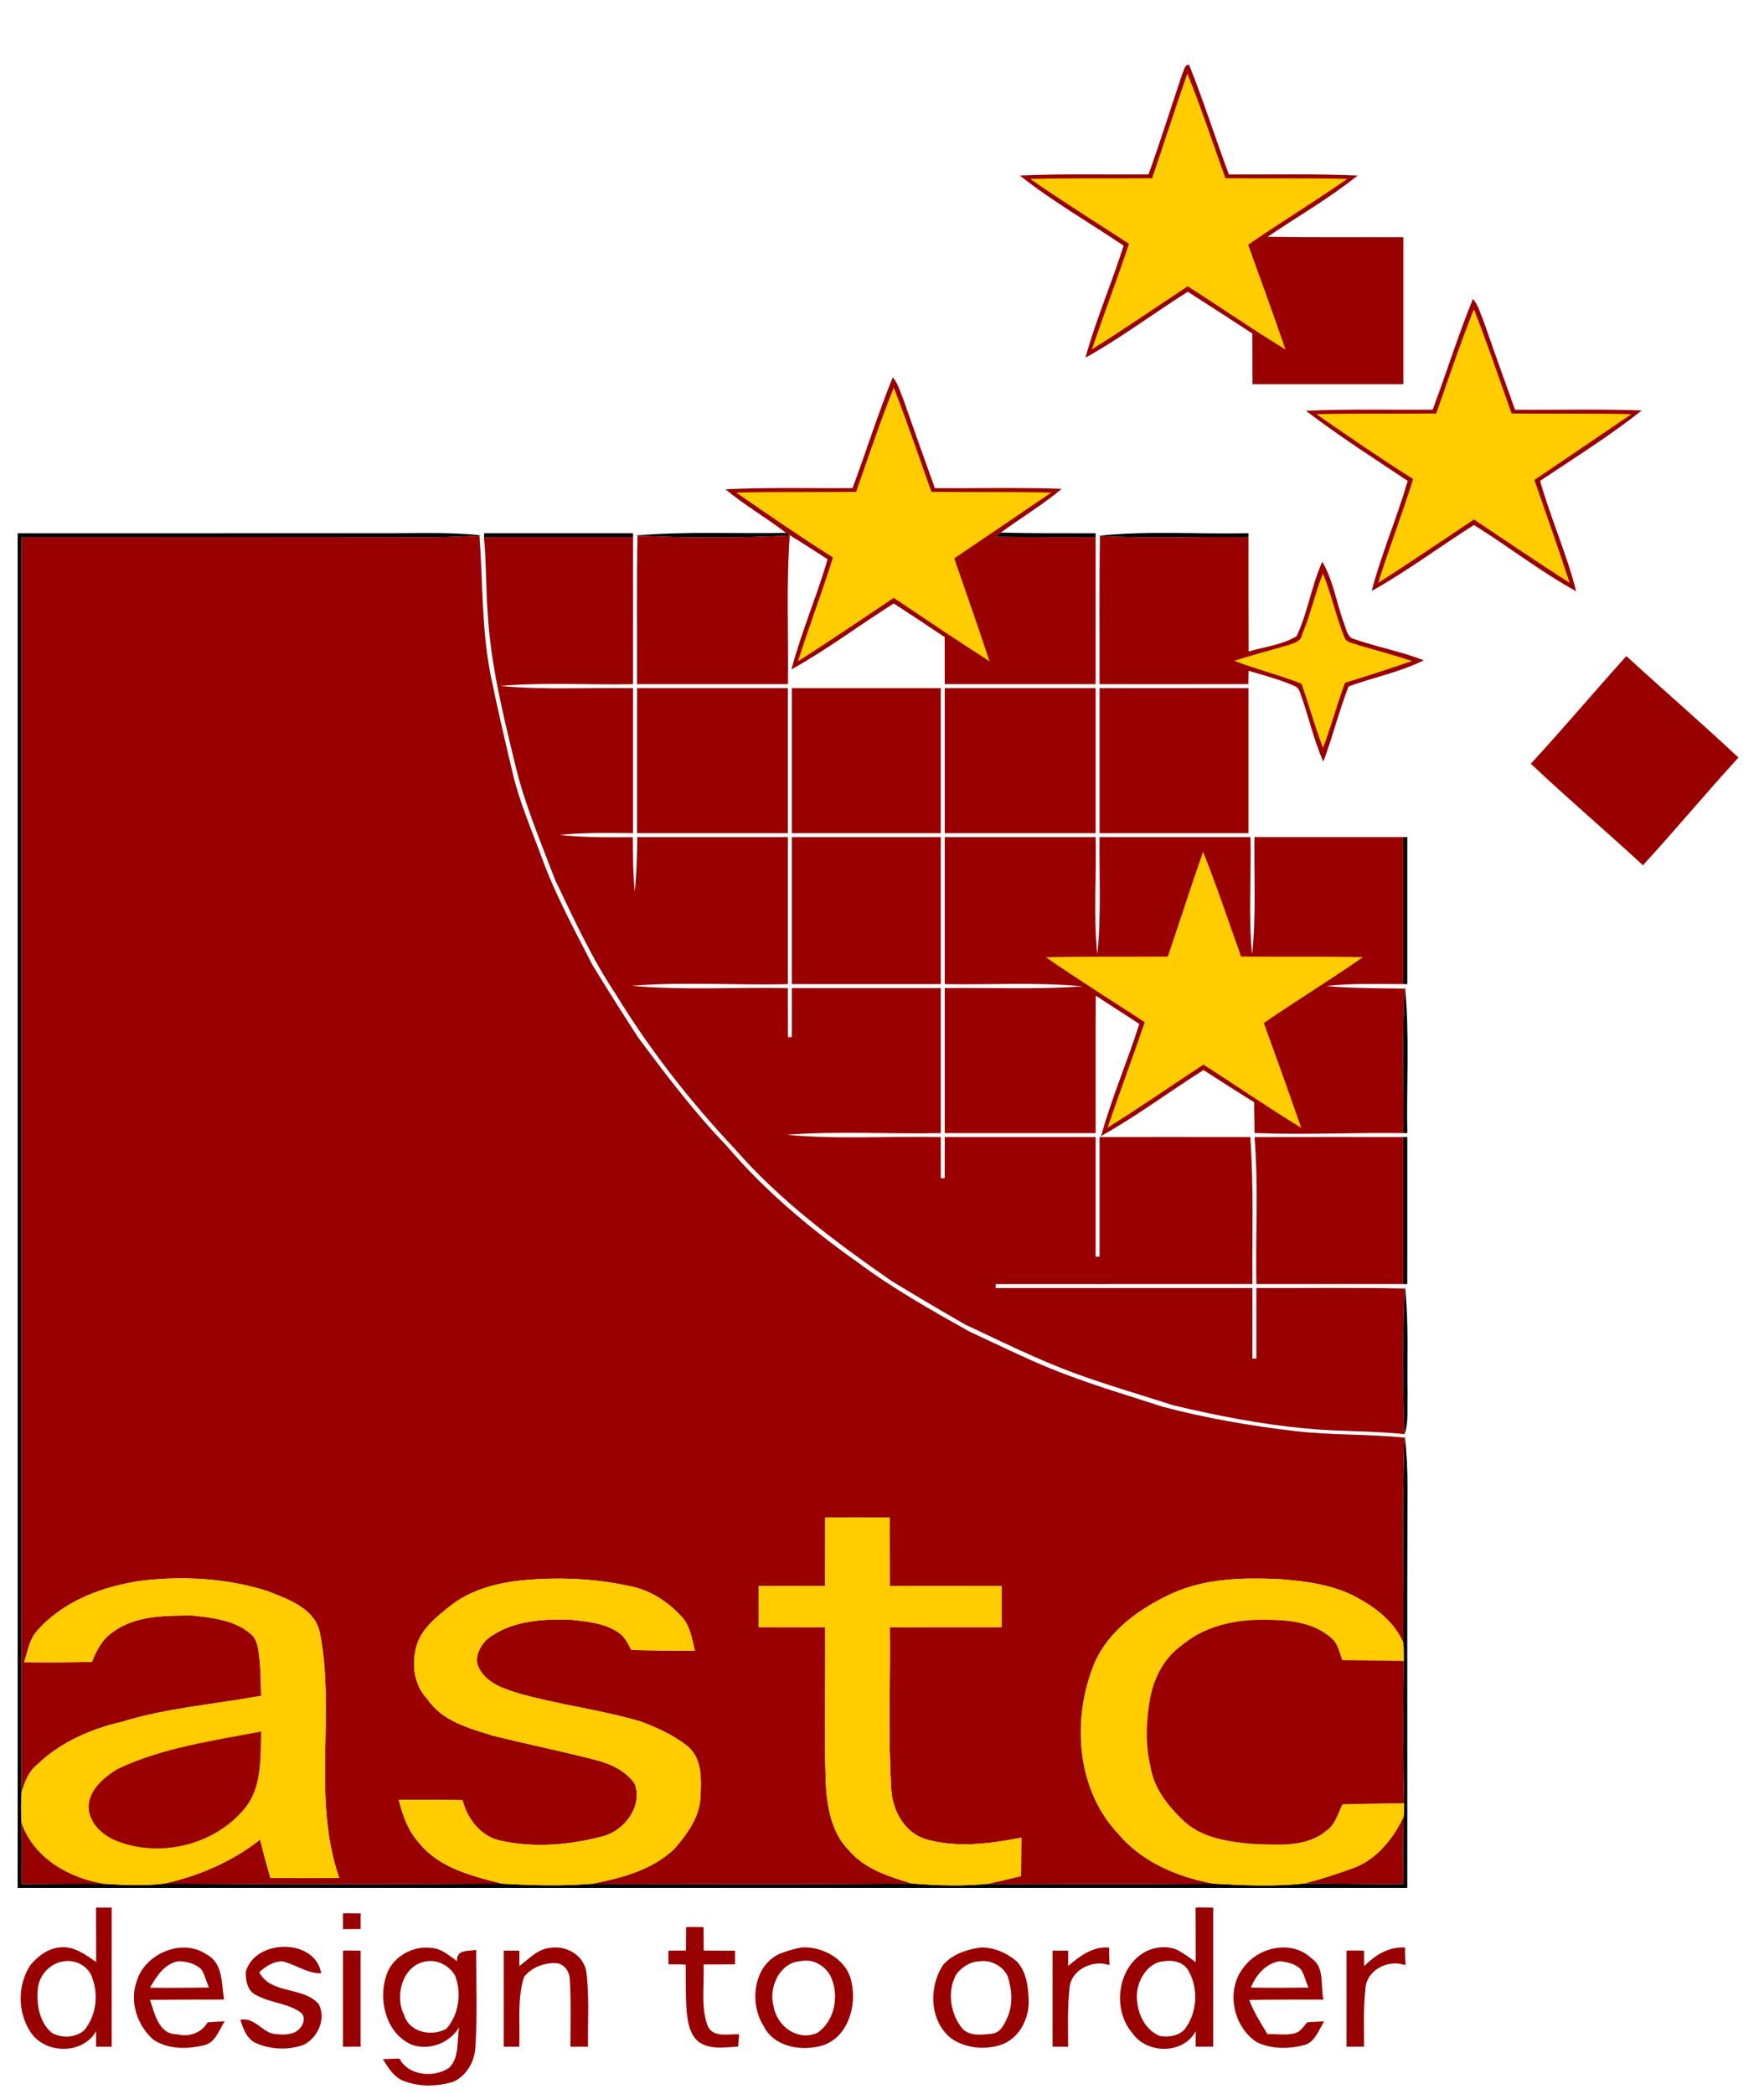 <?xml version="1.0" encoding="UTF-8" ?>
<!DOCTYPE svg PUBLIC "-//W3C//DTD SVG 1.1//EN" "http://www.w3.org/Graphics/SVG/1.1/DTD/svg11.dtd">
<svg width="900pt" height="1068pt" viewBox="0 0 900 1068" version="1.1" xmlns="http://www.w3.org/2000/svg">
<path fill="#ffffff" d=" M 0.00 0.00 L 900.00 0.00 L 900.00 1068.00 L 0.00 1068.00 L 0.00 0.00 Z" />
<path fill="#990000" d=" M 603.33 37.32 C 604.20 35.82 604.38 32.80 606.69 33.10 C 614.10 51.49 620.03 70.44 626.98 89.00 C 648.89 89.13 670.81 88.56 692.70 89.54 C 678.21 101.15 662.08 110.42 646.73 120.79 C 669.81 121.18 692.90 120.93 715.99 121.01 C 716.01 146.00 716.01 170.99 715.99 195.99 C 690.33 196.01 664.68 196.01 639.03 195.99 C 638.99 187.36 638.98 178.73 638.93 170.11 C 627.98 162.97 617.04 155.83 606.01 148.82 C 588.49 159.86 571.92 172.40 553.80 182.45 C 559.14 163.02 567.22 144.50 573.28 125.30 C 555.60 113.42 537.05 102.75 520.30 89.54 C 542.18 88.56 564.09 89.15 585.99 88.96 C 592.13 71.87 597.53 54.53 603.33 37.32 Z" />
<path fill="#ffcc00" d=" M 587.81 90.93 C 593.91 73.16 599.56 55.23 605.81 37.51 C 612.90 55.08 618.80 73.09 625.22 90.91 C 645.93 91.12 666.65 90.79 687.37 91.24 C 670.80 102.85 653.48 113.33 636.82 124.82 C 643.27 142.61 649.69 160.41 655.88 178.29 C 638.97 167.98 622.68 156.68 605.97 146.04 C 589.68 156.76 573.66 167.90 557.09 178.19 C 563.23 160.19 569.96 142.39 576.03 124.37 C 559.19 113.40 542.12 102.76 525.63 91.28 C 546.35 90.78 567.08 91.10 587.81 90.93 Z" />
<path fill="#990000" d=" M 751.49 152.47 C 754.33 155.73 755.34 160.12 757.00 164.02 C 762.22 179.05 767.59 194.03 772.98 209.00 C 794.54 209.17 816.12 208.58 837.67 209.36 C 821.16 222.43 803.23 233.58 785.76 245.30 C 791.16 264.31 799.30 282.46 804.19 301.61 C 786.03 291.61 769.60 278.76 752.02 267.80 C 734.51 278.85 717.93 291.38 699.81 301.45 C 704.83 282.38 712.74 264.23 718.22 245.30 C 700.73 233.66 683.00 222.31 666.30 209.54 C 687.84 208.57 709.40 209.14 730.96 208.97 C 738.00 190.21 743.93 171.01 751.49 152.47 Z" />
<path fill="#ffcc00" d=" M 752.00 157.72 C 758.86 175.28 764.87 193.16 771.22 210.91 C 791.59 211.11 811.97 210.79 832.34 211.27 C 815.87 222.49 799.36 233.66 782.86 244.82 C 788.91 262.30 795.08 279.74 800.86 297.31 C 784.38 286.83 768.26 275.80 752.00 264.98 C 735.74 275.80 719.62 286.83 703.15 297.31 C 708.72 279.54 715.48 262.16 720.98 244.36 C 704.24 233.77 687.91 222.55 671.64 211.27 C 692.01 210.80 712.40 211.10 732.79 210.91 C 739.02 193.12 745.02 175.24 752.00 157.72 Z" />
<path fill="#990000" d=" M 455.49 192.47 C 458.33 195.73 459.35 200.12 461.00 204.02 C 466.22 219.05 471.59 234.03 476.98 249.00 C 498.54 249.17 520.12 248.58 541.67 249.35 C 531.93 257.62 520.88 264.09 510.63 271.67 C 509.64 272.37 508.66 273.08 507.69 273.80 C 524.78 274.07 541.89 274.02 558.99 274.01 C 559.01 299.00 559.01 324.00 558.99 348.99 C 533.33 349.01 507.67 349.01 482.02 348.99 C 481.99 340.99 482.02 332.99 481.98 325.00 C 473.35 319.22 464.71 313.47 456.00 307.82 C 438.49 318.86 421.92 331.39 403.81 341.45 C 408.84 322.36 416.75 304.20 422.24 285.26 C 415.41 280.87 408.61 276.45 401.68 272.25 L 401.05 271.83 C 391.01 264.06 379.90 257.73 370.15 249.59 C 391.74 248.52 413.35 249.16 434.96 248.97 C 442.00 230.21 447.93 211.01 455.49 192.47 Z" />
<path fill="#ffcc00" d=" M 456.00 197.72 C 462.86 215.28 468.87 233.16 475.22 250.91 C 495.59 251.11 515.97 250.79 536.34 251.27 C 519.87 262.49 503.37 273.66 486.86 284.82 C 492.91 302.30 499.08 319.74 504.86 337.31 C 488.38 326.83 472.26 315.80 456.00 304.98 C 439.74 315.80 423.62 326.83 407.15 337.31 C 412.72 319.54 419.48 302.16 424.98 284.36 C 408.24 273.77 391.92 262.55 375.64 251.27 C 396.02 250.80 416.40 251.10 436.79 250.91 C 443.02 233.12 449.02 215.24 456.00 197.72 Z" />
<path fill="#000000" d=" M 9.01 272.01 C 72.34 271.99 135.67 272.01 199.00 272.00 C 214.54 271.98 230.13 271.43 245.61 273.07 C 245.36 273.09 244.86 273.13 244.61 273.15 C 236.08 273.75 227.54 274.01 219.00 274.09 C 149.67 273.92 80.34 274.02 11.01 274.01 C 10.99 487.42 11.00 700.83 11.01 914.24 C 10.70 919.40 10.65 924.58 10.97 929.76 C 11.17 940.17 11.05 950.59 11.05 961.02 C 25.10 961.01 39.16 960.75 53.21 960.91 C 63.37 961.58 73.58 962.05 83.72 960.82 C 141.22 961.10 198.73 961.08 256.23 960.84 C 271.40 961.73 286.62 962.13 301.78 960.91 C 356.29 960.94 410.81 961.22 465.32 960.76 C 478.09 961.79 490.98 962.18 503.76 960.95 C 542.25 960.91 580.74 961.13 619.23 960.84 C 634.70 961.71 650.25 962.42 665.69 960.71 C 682.45 960.78 699.21 961.08 715.98 961.01 C 716.02 949.60 715.71 938.21 716.12 926.83 C 716.30 924.48 716.42 922.13 716.41 919.78 C 715.81 895.59 715.91 871.39 716.21 847.21 C 716.16 844.15 716.20 841.20 716.04 838.18 C 716.24 803.23 715.25 768.25 716.59 733.33 C 716.61 733.05 716.66 732.50 716.69 732.23 C 717.71 740.77 718.12 749.38 718.10 758.00 C 717.87 826.33 718.07 894.66 717.99 962.99 C 481.66 963.01 245.33 963.00 9.01 962.99 C 9.00 732.66 8.99 502.34 9.01 272.01 Z" />
<path fill="#000000" d=" M 247.02 272.00 C 272.35 271.99 297.67 271.99 323.00 272.00 C 323.00 272.50 322.99 273.50 322.99 274.00 C 297.63 274.00 272.27 273.99 246.91 274.01 C 246.94 273.51 246.99 272.50 247.02 272.00 Z" />
<path fill="#000000" d=" M 324.20 273.17 C 349.74 270.93 375.44 272.30 401.05 271.83 L 401.68 272.25 C 401.99 272.47 402.62 272.93 402.93 273.16 C 377.06 274.53 351.11 274.50 325.24 273.25 C 324.98 273.23 324.46 273.19 324.20 273.17 Z" />
<path fill="#000000" d=" M 507.69 273.80 C 508.66 273.08 509.64 272.37 510.63 271.67 C 526.75 272.11 542.87 272.00 559.00 272.01 C 559.00 272.51 558.99 273.51 558.99 274.01 C 541.89 274.02 524.78 274.07 507.69 273.80 Z" />
<path fill="#000000" d=" M 560.17 273.31 C 585.69 270.60 611.40 272.56 637.00 272.00 C 637.00 272.50 637.00 273.51 636.99 274.01 C 611.74 273.63 586.45 274.84 561.22 273.41 C 560.96 273.39 560.44 273.34 560.17 273.31 Z" />
<path fill="#990000" d=" M 11.01 274.01 C 80.34 274.02 149.67 273.92 219.00 274.09 C 227.54 274.01 236.08 273.75 244.61 273.15 C 246.42 296.70 245.65 320.57 250.24 343.86 C 253.65 360.76 257.59 377.56 261.57 394.34 C 265.07 409.24 271.24 423.28 276.48 437.61 C 283.34 456.46 293.04 474.11 302.13 491.95 C 309.77 504.54 317.64 516.99 325.68 529.34 C 339.85 548.32 354.15 567.28 370.63 584.36 C 390.12 607.32 413.36 626.78 437.91 644.11 C 455.78 657.46 475.30 668.38 494.72 679.27 C 511.93 687.21 528.91 695.83 546.79 702.22 C 562.11 707.90 577.79 712.55 593.33 717.59 C 615.53 723.48 638.24 727.34 661.04 730.01 C 679.49 732.13 698.12 731.44 716.59 733.33 C 715.25 768.25 716.24 803.23 716.04 838.18 C 711.80 827.74 702.44 820.44 692.82 815.16 C 680.80 808.43 666.83 806.62 653.33 805.53 C 634.70 804.64 615.20 804.97 597.90 812.82 C 581.68 820.39 565.77 831.46 558.39 848.38 C 546.84 876.58 548.91 912.48 570.55 935.42 C 582.74 949.93 600.99 957.49 619.23 960.84 C 580.74 961.13 542.25 960.91 503.76 960.95 C 509.51 959.73 515.21 958.31 520.93 956.96 C 520.98 950.41 521.03 943.88 521.09 937.36 C 505.01 940.50 487.95 942.77 471.95 938.04 C 461.14 934.45 455.15 923.06 454.69 912.19 C 453.07 884.83 454.36 857.40 454.02 830.02 C 473.01 829.97 492.00 830.02 511.00 829.99 C 511.00 822.98 511.00 815.99 511.00 809.02 C 492.00 808.97 473.01 809.02 454.02 808.98 C 454.00 797.32 453.99 785.66 453.97 774.01 C 442.98 773.97 432.00 773.97 421.02 774.01 C 421.00 785.66 420.99 797.31 420.97 808.97 C 409.64 808.97 398.32 809.00 387.00 809.02 C 386.99 815.99 386.99 822.98 387.00 829.97 C 398.33 829.98 409.66 830.00 421.00 830.02 C 421.27 856.61 420.42 883.22 421.32 909.81 C 422.01 921.83 424.24 934.94 433.14 943.85 C 441.31 953.51 453.67 957.22 465.32 960.76 C 410.81 961.22 356.29 960.94 301.78 960.91 C 316.90 958.04 332.61 953.99 344.08 943.07 C 350.41 935.73 356.66 927.37 357.34 917.33 C 357.81 908.24 358.54 896.88 350.54 890.52 C 343.51 884.98 335.21 881.25 326.90 878.11 C 306.59 872.14 285.45 869.63 265.09 863.88 C 257.32 861.58 248.05 858.59 244.27 850.67 C 241.75 845.67 244.78 839.94 248.29 836.32 C 260.14 826.81 276.30 825.71 290.85 826.14 C 299.67 827.15 309.24 827.85 316.55 833.46 C 319.17 835.56 320.52 838.75 322.14 841.61 C 332.93 841.92 343.73 842.00 354.52 841.97 C 352.97 835.64 352.04 828.65 347.10 823.90 C 340.10 816.53 331.09 810.81 320.96 809.00 C 303.31 805.13 285.01 804.41 267.05 806.04 C 253.70 807.36 240.02 810.87 229.37 819.41 C 222.95 824.59 216.03 830.01 213.01 837.99 C 209.75 847.64 210.80 859.24 218.16 866.82 C 225.59 877.84 238.93 881.39 250.86 885.17 C 268.31 889.55 285.95 893.12 303.37 897.60 C 311.17 899.53 319.37 903.12 323.93 910.07 C 327.89 921.63 318.69 933.61 307.70 936.65 C 290.97 941.08 272.97 942.70 255.96 939.01 C 245.71 937.21 238.42 927.97 236.01 918.26 C 225.16 918.03 214.31 917.99 203.45 918.06 C 205.43 925.99 208.24 933.98 213.87 940.11 C 224.20 952.95 241.02 956.98 256.23 960.84 C 198.73 961.08 141.22 961.10 83.72 960.82 C 101.43 956.88 118.43 949.64 132.71 938.33 C 134.27 944.92 136.08 951.44 138.02 957.94 C 149.71 957.99 161.40 958.00 173.09 957.95 C 159.01 917.53 171.27 874.10 163.21 832.84 C 160.64 820.33 146.85 815.72 136.38 811.56 C 116.05 805.11 94.18 803.83 73.06 806.18 C 53.31 808.90 32.98 816.18 19.38 831.37 C 15.01 835.80 14.22 842.22 12.33 847.88 C 23.86 847.99 35.39 847.97 46.93 847.72 C 49.11 841.89 52.29 836.08 57.55 832.49 C 69.09 823.97 84.28 824.10 97.95 824.03 C 108.22 825.17 119.53 826.27 127.73 833.30 C 130.42 835.31 131.46 838.76 131.85 841.97 C 133.08 849.56 133.01 857.31 133.19 865.00 C 109.56 869.35 85.41 871.13 62.34 878.22 C 46.41 881.91 30.96 888.59 19.03 900.04 C 14.61 903.54 12.55 909.00 11.01 914.24 C 11.00 700.83 10.99 487.42 11.01 274.01 Z" />
<path fill="#990000" d=" M 246.91 274.01 C 272.27 273.99 297.63 274.00 322.99 274.00 C 323.01 299.00 323.02 323.99 322.99 348.99 C 300.42 349.44 277.80 347.94 255.28 349.88 C 277.79 352.06 300.42 350.61 322.99 351.01 C 323.01 375.66 323.01 400.32 322.99 424.98 C 310.42 424.87 297.80 424.61 285.28 425.88 C 297.75 427.21 310.30 427.15 322.83 427.03 C 322.95 436.26 322.93 445.52 323.88 454.72 C 324.78 445.50 325.05 436.25 325.13 427.01 C 350.75 426.98 376.37 426.99 401.99 427.01 C 402.01 452.00 402.01 476.99 401.99 501.99 C 375.42 502.65 348.75 500.71 322.25 502.84 C 348.75 505.25 375.41 503.47 401.98 504.01 C 402.00 512.33 401.99 520.66 402.01 529.00 C 402.50 529.00 403.49 529.00 403.99 529.00 C 404.00 520.66 404.00 512.33 404.03 504.01 C 429.35 503.98 454.67 503.98 479.99 504.01 C 480.01 528.67 480.02 553.33 479.99 577.99 C 453.76 578.56 427.45 576.82 401.27 578.84 C 427.43 581.25 453.75 579.47 479.98 580.01 C 479.98 586.99 479.99 593.99 480.01 600.99 C 480.50 601.00 481.49 601.00 481.99 601.00 C 481.99 594.00 482.00 587.00 482.02 580.01 C 507.68 579.99 533.34 579.98 559.00 580.01 C 559.00 600.33 559.00 620.66 558.99 640.99 C 559.50 641.00 560.50 641.00 561.01 641.00 C 561.00 620.67 560.99 600.34 561.01 580.01 C 586.65 579.99 612.29 579.98 637.93 580.02 C 639.65 604.97 638.88 630.00 638.99 654.99 C 595.33 655.02 551.67 654.99 508.01 655.00 C 508.00 655.50 508.00 656.50 508.00 657.00 C 551.66 657.01 595.33 656.98 638.99 657.01 C 638.98 669.00 639.00 680.99 639.00 692.99 C 639.50 693.00 640.50 693.00 641.00 693.00 C 640.99 681.00 641.01 669.00 641.01 657.00 C 666.25 657.09 691.50 656.72 716.75 657.24 C 715.51 681.98 715.54 706.80 716.66 731.55 C 699.59 729.75 682.39 730.29 665.32 728.57 C 642.95 726.44 620.84 722.06 598.99 716.93 C 581.87 711.46 564.60 706.41 547.71 700.25 C 528.77 693.17 510.62 684.18 492.35 675.57 C 479.71 668.31 467.14 660.90 454.70 653.29 C 426.14 633.41 397.91 612.42 374.93 586.07 C 352.10 561.80 331.41 535.42 314.05 506.96 C 301.85 488.68 292.69 468.62 283.24 448.85 C 276.01 429.75 267.89 410.89 263.09 390.98 C 256.87 365.32 250.40 339.50 248.84 313.05 C 247.90 300.04 248.13 286.99 246.91 274.01 Z" />
<path fill="#990000" d=" M 325.24 273.25 C 351.11 274.50 377.06 274.53 402.93 273.16 C 401.08 298.40 402.37 323.72 401.99 348.99 C 376.32 349.01 350.66 349.01 325.00 348.99 C 325.09 323.74 324.72 298.49 325.24 273.25 Z" />
<path fill="#990000" d=" M 561.22 273.41 C 586.45 274.84 611.74 273.63 636.99 274.01 C 637.00 293.45 636.96 312.88 637.06 332.32 C 645.23 329.92 654.19 328.94 661.52 324.53 C 667.29 312.38 669.09 298.77 674.65 286.52 C 680.07 295.83 681.74 306.69 685.26 316.74 C 686.50 319.59 686.89 323.30 689.41 325.46 C 701.55 329.84 714.36 332.15 726.42 336.79 C 714.26 342.92 700.75 345.47 688.03 350.15 C 683.16 362.74 679.91 375.87 675.18 388.52 C 670.12 377.28 667.66 365.16 663.43 353.64 C 662.90 352.31 662.35 350.73 660.93 350.12 C 653.25 346.69 645.09 344.54 637.05 342.17 C 637.02 343.87 636.95 347.27 636.92 348.97 C 611.61 349.03 586.31 349.01 561.00 348.99 C 561.09 323.80 560.74 298.60 561.22 273.41 Z" />
<path fill="#ffcc00" d=" M 674.98 292.53 C 679.31 303.16 681.64 314.50 685.96 325.12 C 686.93 327.99 690.71 328.03 692.96 329.04 C 702.11 331.75 711.34 334.16 720.39 337.18 C 709.07 341.11 697.65 344.75 686.21 348.31 C 682.11 359.24 679.18 370.56 675.01 381.47 C 670.89 370.73 667.82 359.65 664.08 348.78 C 652.83 344.32 641.03 341.42 629.73 337.10 C 639.02 334.05 648.51 331.65 657.88 328.87 C 660.55 327.91 663.94 327.10 664.32 323.56 C 668.74 313.52 670.84 302.68 674.98 292.53 Z" />
<path fill="#990000" d=" M 781.04 389.57 C 797.61 371.56 813.39 352.84 829.78 334.66 C 848.71 352.06 868.22 368.83 886.96 386.43 C 870.42 404.47 854.79 423.33 838.23 441.36 C 819.33 423.91 799.73 407.23 781.04 389.57 Z" />
<path fill="#990000" d=" M 325.01 351.01 C 350.67 350.99 376.33 350.99 401.99 351.01 C 402.01 375.67 402.01 400.33 401.99 424.99 C 376.33 425.01 350.67 425.01 325.01 424.99 C 324.98 400.33 324.98 375.67 325.01 351.01 Z" />
<path fill="#990000" d=" M 404.01 351.01 C 429.33 350.99 454.66 350.99 479.99 351.01 C 480.01 375.67 480.02 400.33 479.99 424.99 C 454.66 425.01 429.34 425.01 404.01 424.99 C 403.99 400.33 403.98 375.67 404.01 351.01 Z" />
<path fill="#990000" d=" M 482.01 351.01 C 507.67 350.99 533.33 350.99 558.99 351.01 C 559.01 375.67 559.01 400.33 558.99 424.99 C 533.33 425.01 507.67 425.01 482.01 424.99 C 481.98 400.33 481.98 375.67 482.01 351.01 Z" />
<path fill="#990000" d=" M 561.01 351.01 C 586.33 350.99 611.66 350.99 636.99 351.01 C 637.01 375.67 637.01 400.33 636.99 424.99 C 611.66 425.01 586.34 425.01 561.01 424.99 C 560.99 400.33 560.98 375.67 561.01 351.01 Z" />
<path fill="#990000" d=" M 404.01 427.01 C 429.34 426.98 454.66 426.98 479.99 427.01 C 480.01 452.00 480.01 476.99 479.99 501.99 C 454.66 502.01 429.33 502.01 404.01 501.99 C 403.98 476.99 403.98 452.00 404.01 427.01 Z" />
<path fill="#990000" d=" M 482.01 427.01 C 507.67 426.99 533.33 426.98 559.00 427.01 C 559.49 446.91 557.83 466.91 559.84 486.75 C 561.92 466.90 560.76 446.92 561.00 427.01 C 586.66 426.99 612.33 426.98 638.00 427.01 C 638.49 446.91 636.83 466.91 638.84 486.75 C 640.92 466.90 639.76 446.92 640.00 427.01 C 665.33 426.99 690.66 426.98 716.00 427.01 C 716.00 451.99 716.00 476.98 716.00 501.97 C 702.84 502.06 689.61 501.42 676.52 502.99 C 689.89 504.14 703.32 504.08 716.74 504.26 C 715.27 528.81 716.22 553.42 715.99 578.00 C 690.67 577.60 665.37 578.98 640.07 577.94 C 639.99 572.69 639.91 567.45 639.84 562.22 C 631.16 556.85 622.59 551.32 614.01 545.82 C 596.49 556.86 579.92 569.40 561.80 579.45 C 567.15 560.02 575.22 541.50 581.28 522.29 C 573.85 517.51 566.46 512.68 559.06 507.89 C 558.94 531.25 559.02 554.62 558.99 577.99 C 533.33 578.01 507.67 578.01 482.01 577.99 C 481.98 553.32 481.98 528.66 482.01 504.00 C 505.47 503.73 528.98 504.79 552.41 503.13 C 529.01 500.89 505.47 502.40 482.01 501.99 C 481.98 477.00 481.98 452.00 482.01 427.01 Z" />
<path fill="#000000" d=" M 716.00 427.01 C 716.50 427.01 717.50 427.00 718.00 426.99 C 718.01 452.00 718.01 477.00 718.00 502.01 C 717.50 502.00 716.50 501.98 716.00 501.97 C 716.00 476.98 716.00 451.99 716.00 427.01 Z" />
<path fill="#ffcc00" d=" M 595.81 487.93 C 601.91 470.16 607.56 452.23 613.81 434.51 C 620.90 452.07 626.80 470.09 633.22 487.91 C 653.93 488.12 674.65 487.79 695.37 488.24 C 678.80 499.85 661.48 510.33 644.82 521.82 C 651.27 539.61 657.69 557.41 663.88 575.29 C 646.97 564.97 630.68 553.68 613.97 543.04 C 597.68 553.76 581.66 564.90 565.09 575.19 C 571.23 557.19 577.96 539.39 584.03 521.37 C 567.19 510.39 550.12 499.76 533.63 488.28 C 554.35 487.78 575.08 488.10 595.81 487.93 Z" />
<path fill="#000000" d=" M 716.74 504.26 C 716.76 503.99 716.81 503.46 716.83 503.19 C 719.21 528.05 717.54 553.06 718.00 577.99 C 717.50 577.99 716.50 577.99 715.99 578.00 C 716.22 553.42 715.27 528.81 716.74 504.26 Z" />
<path fill="#990000" d=" M 640.06 580.03 C 665.37 579.97 690.68 579.99 716.00 580.01 C 716.00 605.00 716.00 629.99 716.00 654.99 C 690.99 655.01 666.00 655.01 641.00 654.99 C 640.51 630.01 642.10 604.95 640.06 580.03 Z" />
<path fill="#000000" d=" M 716.00 580.01 C 716.50 580.01 717.50 580.00 718.00 579.99 C 718.01 604.99 718.01 630.00 717.99 655.01 C 717.50 655.00 716.50 654.99 716.00 654.99 C 716.00 629.99 716.00 605.00 716.00 580.01 Z" />
<path fill="#000000" d=" M 716.75 657.24 C 716.77 656.98 716.81 656.46 716.83 656.20 C 718.82 674.73 717.80 693.40 718.14 712.00 C 717.81 718.47 718.78 725.28 716.66 731.55 C 715.54 706.80 715.51 681.98 716.75 657.24 Z" />
<path fill="#ffcc00" d=" M 421.02 774.01 C 432.00 773.97 442.98 773.97 453.97 774.01 C 453.99 785.66 454.00 797.32 454.02 808.98 C 473.01 809.02 492.00 808.97 511.00 809.02 C 511.00 815.99 511.00 822.98 511.00 829.99 C 492.00 830.02 473.01 829.97 454.02 830.02 C 454.36 857.40 453.07 884.83 454.69 912.19 C 455.15 923.06 461.14 934.45 471.95 938.04 C 487.95 942.77 505.01 940.50 521.09 937.36 C 521.03 943.88 520.98 950.41 520.93 956.96 C 515.21 958.31 509.51 959.73 503.76 960.95 C 490.98 962.18 478.09 961.79 465.32 960.76 C 453.67 957.22 441.31 953.51 433.14 943.85 C 424.24 934.94 422.01 921.83 421.32 909.81 C 420.42 883.22 421.27 856.61 421.00 830.02 C 409.66 830.00 398.33 829.98 387.00 829.97 C 386.99 822.98 386.99 815.99 387.00 809.02 C 398.32 809.00 409.64 808.97 420.97 808.97 C 420.99 797.31 421.00 785.66 421.02 774.01 Z" />
<path fill="#ffcc00" d=" M 73.06 806.18 C 94.18 803.83 116.05 805.11 136.38 811.56 C 146.85 815.72 160.64 820.33 163.21 832.84 C 171.27 874.10 159.01 917.53 173.09 957.95 C 161.40 958.00 149.71 957.99 138.02 957.94 C 136.08 951.44 134.27 944.92 132.71 938.33 C 118.43 949.64 101.43 956.88 83.72 960.82 C 73.58 962.05 63.37 961.58 53.21 960.91 C 35.29 958.17 17.02 947.69 10.97 929.76 C 10.65 924.58 10.70 919.40 11.01 914.24 C 12.55 909.00 14.61 903.54 19.03 900.04 C 30.96 888.59 46.41 881.91 62.34 878.22 C 85.41 871.13 109.56 869.35 133.19 865.00 C 133.01 857.31 133.08 849.56 131.85 841.97 C 131.46 838.76 130.42 835.31 127.73 833.30 C 119.53 826.27 108.22 825.17 97.95 824.03 C 84.28 824.10 69.09 823.97 57.55 832.49 C 52.29 836.08 49.11 841.89 46.93 847.72 C 35.39 847.97 23.86 847.99 12.33 847.88 C 14.22 842.22 15.01 835.80 19.38 831.37 C 32.98 816.18 53.31 808.90 73.06 806.18 Z" />
<path fill="#ffcc00" d=" M 267.05 806.04 C 285.01 804.41 303.31 805.13 320.96 809.00 C 331.09 810.81 340.10 816.53 347.10 823.90 C 352.04 828.65 352.97 835.64 354.52 841.97 C 343.73 842.00 332.93 841.92 322.14 841.61 C 320.52 838.75 319.17 835.56 316.55 833.46 C 309.24 827.85 299.67 827.15 290.85 826.14 C 276.30 825.71 260.14 826.81 248.29 836.32 C 244.78 839.94 241.75 845.67 244.27 850.67 C 248.05 858.59 257.32 861.58 265.09 863.88 C 285.45 869.63 306.59 872.14 326.90 878.11 C 335.21 881.25 343.51 884.98 350.54 890.52 C 358.54 896.88 357.81 908.24 357.34 917.33 C 356.66 927.37 350.41 935.73 344.08 943.07 C 332.61 953.99 316.90 958.04 301.78 960.91 C 286.62 962.13 271.40 961.73 256.23 960.84 C 241.02 956.98 224.20 952.95 213.87 940.11 C 208.24 933.98 205.43 925.99 203.45 918.06 C 214.31 917.99 225.16 918.03 236.01 918.26 C 238.42 927.97 245.71 937.21 255.96 939.01 C 272.97 942.70 290.97 941.08 307.70 936.65 C 318.69 933.61 327.89 921.63 323.93 910.07 C 319.37 903.12 311.17 899.53 303.37 897.60 C 285.95 893.12 268.31 889.55 250.86 885.17 C 238.93 881.39 225.59 877.84 218.16 866.82 C 210.80 859.24 209.75 847.64 213.01 837.99 C 216.03 830.01 222.95 824.59 229.37 819.41 C 240.02 810.87 253.70 807.36 267.05 806.04 Z" />
<path fill="#ffcc00" d=" M 597.90 812.82 C 615.20 804.97 634.70 804.64 653.33 805.53 C 666.83 806.62 680.80 808.43 692.82 815.16 C 702.44 820.44 711.80 827.74 716.04 838.18 C 716.20 841.20 716.16 844.15 716.21 847.21 C 705.72 847.04 695.24 846.96 684.77 846.78 C 683.66 843.47 682.85 839.94 680.79 837.07 C 673.13 828.97 661.61 826.74 650.93 826.36 C 634.29 825.41 616.26 828.00 603.12 839.16 C 594.26 845.34 588.90 855.41 586.89 865.85 C 584.75 877.43 584.18 889.50 586.99 901.02 C 588.65 912.43 596.41 921.78 604.57 929.39 C 613.86 937.59 626.61 939.38 638.49 940.52 C 651.21 940.89 666.27 942.67 676.79 933.75 C 681.33 930.66 682.59 924.93 684.96 920.35 C 695.44 920.05 705.92 919.96 716.41 919.78 C 716.42 922.13 716.30 924.48 716.12 926.83 C 710.88 937.91 702.49 948.38 690.74 952.83 C 682.52 955.84 674.18 958.56 665.69 960.71 C 650.25 962.42 634.70 961.71 619.23 960.84 C 600.99 957.49 582.74 949.93 570.55 935.42 C 548.91 912.48 546.84 876.58 558.39 848.38 C 565.77 831.46 581.68 820.39 597.90 812.82 Z" />
<path fill="#990000" d=" M 603.12 839.16 C 616.26 828.00 634.29 825.41 650.93 826.36 C 661.61 826.74 673.13 828.97 680.79 837.07 C 682.85 839.94 683.66 843.47 684.77 846.78 C 695.24 846.96 705.72 847.04 716.21 847.21 C 715.91 871.39 715.81 895.59 716.41 919.78 C 705.92 919.96 695.44 920.05 684.96 920.35 C 682.59 924.93 681.33 930.66 676.79 933.75 C 666.27 942.67 651.21 940.89 638.49 940.52 C 626.61 939.38 613.86 937.59 604.57 929.39 C 596.41 921.78 588.65 912.43 586.99 901.02 C 584.18 889.50 584.75 877.43 586.89 865.85 C 588.90 855.41 594.26 845.34 603.12 839.16 Z" />
<path fill="#990000" d=" M 60.15 902.27 C 83.11 891.47 108.54 887.96 133.23 883.23 C 132.80 895.68 133.71 909.51 126.41 920.39 C 111.83 940.22 83.51 947.93 60.61 939.43 C 54.04 937.12 47.61 932.09 45.71 925.17 C 43.14 914.93 52.32 906.96 60.15 902.27 Z" />
<path fill="#990000" d=" M 690.74 952.83 C 702.49 948.38 710.88 937.91 716.12 926.83 C 715.71 938.21 716.02 949.60 715.98 961.01 C 699.21 961.08 682.45 960.78 665.69 960.71 C 674.18 958.56 682.52 955.84 690.74 952.83 Z" />
<path fill="#990000" d=" M 10.97 929.76 C 17.02 947.69 35.29 958.17 53.21 960.91 C 39.16 960.75 25.10 961.01 11.05 961.02 C 11.05 950.59 11.17 940.17 10.97 929.76 Z" />
<path fill="#990000" d=" M 49.00 973.00 C 51.66 972.99 54.33 972.99 56.99 973.00 C 57.01 996.66 57.01 1020.33 56.99 1044.01 C 54.33 1043.98 51.68 1043.98 49.03 1043.99 C 49.02 1041.34 49.02 1038.71 49.03 1036.10 C 42.11 1048.26 22.82 1047.76 15.53 1036.45 C 8.91 1026.44 8.90 1012.48 15.44 1002.42 C 19.47 997.66 24.81 993.55 31.32 993.28 C 38.09 992.83 43.78 997.18 49.07 1000.80 C 49.02 991.52 49.00 982.26 49.00 973.00 Z" />
<path fill="#990000" d=" M 610.00 973.00 C 612.90 972.84 616.03 973.05 618.99 973.01 C 619.01 996.67 619.01 1020.33 618.99 1044.00 C 615.90 1043.84 613.05 1044.07 610.03 1043.98 C 610.02 1041.33 610.02 1038.70 610.03 1036.09 C 603.72 1048.07 585.10 1047.72 577.81 1037.16 C 567.48 1025.25 569.91 1003.97 583.83 995.86 C 588.86 993.08 595.14 992.30 600.55 994.56 C 603.90 996.33 606.99 998.60 610.05 1000.87 C 610.00 991.57 609.99 982.28 610.00 973.00 Z" />
<path fill="#990000" d=" M 175.00 976.00 C 177.97 975.84 181.01 976.05 184.00 976.01 C 184.00 978.65 184.00 981.32 184.00 984.00 C 180.97 983.85 178.01 984.07 175.00 983.99 C 175.00 981.31 175.00 978.65 175.00 976.00 Z" />
<path fill="#990000" d=" M 350.05 983.01 C 352.96 982.84 356.01 983.05 358.95 983.01 C 358.98 986.98 359.01 990.96 359.05 994.97 C 364.36 994.97 369.67 995.00 375.00 995.04 C 375.00 996.77 375.00 1000.23 375.00 1001.97 C 369.64 1001.97 364.29 1002.00 358.94 1002.04 C 359.48 1012.56 357.32 1023.74 361.23 1033.82 C 364.54 1039.66 371.61 1037.27 377.10 1037.71 C 376.98 1039.26 376.74 1042.35 376.62 1043.90 C 370.12 1044.33 362.90 1045.57 357.03 1041.93 C 352.23 1038.62 351.05 1032.24 350.41 1026.89 C 349.73 1018.63 349.89 1010.36 349.83 1002.12 C 346.84 1001.91 343.97 1002.05 341.01 1001.93 C 341.01 1000.21 341.01 996.79 341.01 995.07 C 343.93 994.87 346.99 995.05 349.95 994.94 C 349.97 990.94 350.01 986.97 350.05 983.01 Z" />
<path fill="#990000" d=" M 69.68 1010.80 C 73.74 996.69 92.64 988.39 105.21 996.82 C 113.93 1001.27 112.94 1011.82 114.34 1019.96 C 101.74 1019.98 89.13 1019.98 76.53 1020.10 C 78.98 1027.20 80.99 1037.81 90.38 1037.66 C 96.38 1039.24 102.84 1037.00 105.92 1031.56 C 108.81 1031.29 111.72 1031.21 114.61 1031.07 C 111.76 1035.53 109.91 1041.90 104.16 1043.23 C 95.73 1045.30 85.90 1045.44 78.40 1040.52 C 70.16 1033.51 65.97 1021.20 69.68 1010.80 Z" />
<path fill="#990000" d=" M 125.47 1005.60 C 130.27 988.96 160.73 988.44 163.88 1006.54 C 156.61 1006.72 150.85 1001.97 144.05 1000.44 C 139.47 1000.38 135.51 1003.06 132.26 1006.02 C 138.35 1017.51 154.69 1013.08 162.66 1022.33 C 166.53 1029.76 162.14 1039.38 155.01 1043.00 C 147.20 1045.88 138.32 1045.48 130.70 1042.22 C 125.90 1040.06 124.10 1034.87 122.62 1030.26 C 130.61 1028.75 133.93 1037.63 141.39 1037.61 C 145.42 1038.05 150.60 1037.88 153.28 1034.28 C 155.07 1032.17 155.93 1028.53 153.48 1026.57 C 146.85 1021.79 138.15 1021.71 131.08 1017.84 C 126.33 1016.02 125.11 1010.08 125.47 1005.60 Z" />
<path fill="#990000" d=" M 196.97 1008.06 C 199.73 998.37 210.52 992.19 220.34 993.64 C 225.38 993.96 229.23 997.60 233.16 1000.34 C 232.88 994.06 239.02 995.51 242.95 994.55 C 242.85 1011.23 243.68 1027.95 242.51 1044.62 C 242.08 1051.79 237.77 1059.19 231.00 1061.97 C 222.52 1064.45 213.11 1064.60 204.91 1061.03 C 200.47 1058.83 197.88 1054.39 195.36 1050.34 C 198.16 1050.21 200.97 1050.11 203.78 1050.03 C 208.39 1058.85 221.14 1059.91 228.94 1054.93 C 234.58 1049.74 232.97 1040.93 234.29 1034.07 C 229.41 1042.16 218.98 1046.15 210.06 1042.97 C 197.10 1037.33 192.95 1020.66 196.97 1008.06 Z" />
<path fill="#990000" d=" M 280.85 993.58 C 288.95 992.26 297.97 997.38 299.15 1005.91 C 300.76 1018.52 299.85 1031.31 300.01 1044.00 C 296.96 1043.84 294.03 1044.08 291.01 1043.99 C 291.01 1032.36 291.44 1020.72 290.68 1009.13 C 290.45 1005.67 288.10 1002.26 284.62 1001.47 C 278.25 1000.78 271.43 1003.33 267.41 1008.35 C 263.70 1019.78 265.44 1032.16 264.92 1044.00 C 262.27 1043.98 259.64 1043.98 257.00 1044.00 C 256.99 1027.66 256.98 1011.32 257.01 995.00 C 259.66 994.99 262.31 994.99 264.97 995.01 C 264.97 997.61 264.97 1000.22 264.98 1002.85 C 269.87 999.22 274.35 994.02 280.85 993.58 Z" />
<path fill="#990000" d=" M 409.36 993.34 C 420.36 992.87 432.58 999.90 434.51 1011.42 C 437.16 1023.27 432.56 1038.88 420.14 1043.20 C 409.44 1046.59 394.97 1044.41 389.57 1033.38 C 382.24 1021.82 384.30 1002.88 397.64 996.66 C 401.42 995.20 405.33 993.92 409.36 993.34 Z" />
<path fill="#990000" d=" M 500.36 993.38 C 507.03 993.21 513.59 996.15 518.65 1000.37 C 523.62 1005.55 524.62 1013.17 524.83 1020.03 C 525.30 1029.70 519.83 1040.32 510.13 1043.21 C 501.91 1045.76 492.37 1044.66 485.25 1039.72 C 474.17 1030.86 473.69 1013.49 481.24 1002.21 C 486.11 996.69 493.30 994.39 500.36 993.38 Z" />
<path fill="#990000" d=" M 544.97 1002.82 C 550.88 997.82 557.73 992.58 565.91 993.46 C 565.77 996.08 566.08 999.52 566.07 1002.37 C 557.50 999.35 546.01 1004.82 545.63 1014.58 C 544.57 1024.33 544.97 1034.18 544.96 1044.00 C 542.30 1043.98 539.65 1043.98 537.00 1044.00 C 536.99 1027.66 536.98 1011.32 537.01 995.00 C 539.65 994.99 542.31 994.99 544.97 995.01 C 544.96 997.60 544.96 1000.20 544.97 1002.82 Z" />
<path fill="#990000" d=" M 634.10 1004.09 C 641.65 993.13 658.95 989.23 669.09 998.89 C 676.07 1003.39 673.59 1013.04 675.24 1019.97 C 662.60 1019.97 649.96 1019.96 637.33 1020.15 C 639.68 1026.35 643.25 1031.97 646.71 1037.62 C 651.43 1037.37 656.38 1038.42 661.00 1037.02 C 663.70 1036.20 665.16 1033.55 666.91 1031.55 C 669.76 1031.28 672.73 1031.21 675.61 1031.07 C 672.75 1035.53 670.90 1041.90 665.16 1043.23 C 657.33 1045.24 648.61 1045.24 641.23 1041.69 C 629.28 1033.93 625.32 1015.67 634.10 1004.09 Z" />
<path fill="#990000" d=" M 696.01 1002.91 C 701.63 997.22 708.69 992.84 716.92 993.41 C 716.73 996.10 717.10 999.55 717.06 1002.45 C 708.48 999.16 697.04 1004.85 696.63 1014.58 C 695.56 1024.33 695.97 1034.18 695.96 1044.00 C 692.87 1043.84 690.03 1044.07 687.00 1043.99 C 686.99 1027.65 686.98 1011.32 687.01 995.00 C 689.88 994.83 693.01 995.05 695.95 995.02 C 695.96 997.63 695.98 1000.26 696.01 1002.91 Z" />
<path fill="#990000" d=" M 175.01 995.00 C 177.98 994.83 181.01 995.05 184.00 995.01 C 184.01 1011.33 184.02 1027.66 183.99 1044.00 C 180.97 1043.84 178.01 1044.08 175.00 1043.99 C 174.99 1027.65 174.98 1011.33 175.01 995.00 Z" />
<path fill="#ffffff" d=" M 32.39 1000.48 C 37.76 999.48 43.53 1002.11 46.21 1006.83 C 50.54 1016.08 49.53 1027.94 42.80 1035.78 C 38.29 1039.53 31.16 1039.83 26.21 1036.74 C 20.23 1031.55 18.67 1022.83 19.26 1015.30 C 19.49 1008.03 25.19 1001.45 32.39 1000.48 Z" />
<path fill="#ffffff" d=" M 91.33 1000.40 C 95.25 1000.55 99.62 1001.55 102.56 1004.38 C 104.59 1007.14 105.13 1010.73 106.64 1013.82 C 96.60 1013.96 86.57 1014.05 76.54 1013.90 C 79.83 1008.08 84.12 1001.32 91.33 1000.40 Z" />
<path fill="#ffffff" d=" M 217.40 1000.49 C 223.27 999.40 229.33 1002.73 232.20 1007.77 C 235.62 1016.62 234.10 1027.59 227.82 1034.79 C 220.55 1039.01 208.86 1036.84 206.19 1027.82 C 201.10 1018.11 205.50 1002.16 217.40 1000.49 Z" />
<path fill="#ffffff" d=" M 408.39 1000.38 C 414.46 998.92 420.50 1002.39 423.53 1007.54 C 428.39 1017.23 426.23 1030.70 416.95 1036.97 C 406.84 1041.41 396.22 1033.41 394.65 1023.20 C 392.04 1013.83 397.80 1001.00 408.39 1000.38 Z" />
<path fill="#ffffff" d=" M 499.41 1000.49 C 505.22 999.46 511.55 1002.64 514.08 1007.94 C 516.32 1014.69 516.95 1022.33 514.02 1029.01 C 512.44 1032.44 510.51 1036.87 506.20 1037.33 C 500.91 1038.02 493.71 1038.90 490.23 1033.76 C 484.70 1026.23 483.27 1015.26 487.97 1006.97 C 490.66 1003.43 494.87 1000.66 499.41 1000.49 Z" />
<path fill="#ffffff" d=" M 593.43 1000.45 C 598.20 999.57 604.05 1000.75 606.46 1005.45 C 611.63 1014.64 610.80 1026.95 604.28 1035.28 C 601.13 1038.59 595.86 1039.31 591.59 1038.48 C 583.19 1034.95 579.32 1024.76 580.12 1016.12 C 580.96 1009.19 585.92 1001.17 593.43 1000.45 Z" />
<path fill="#ffffff" d=" M 638.20 1013.83 C 640.77 1007.43 645.92 1001.35 653.08 1000.37 C 656.73 1000.82 660.82 1001.68 663.56 1004.38 C 665.58 1007.15 666.11 1010.73 667.64 1013.83 C 657.82 1013.97 648.00 1014.04 638.20 1013.83 Z" />
</svg>
